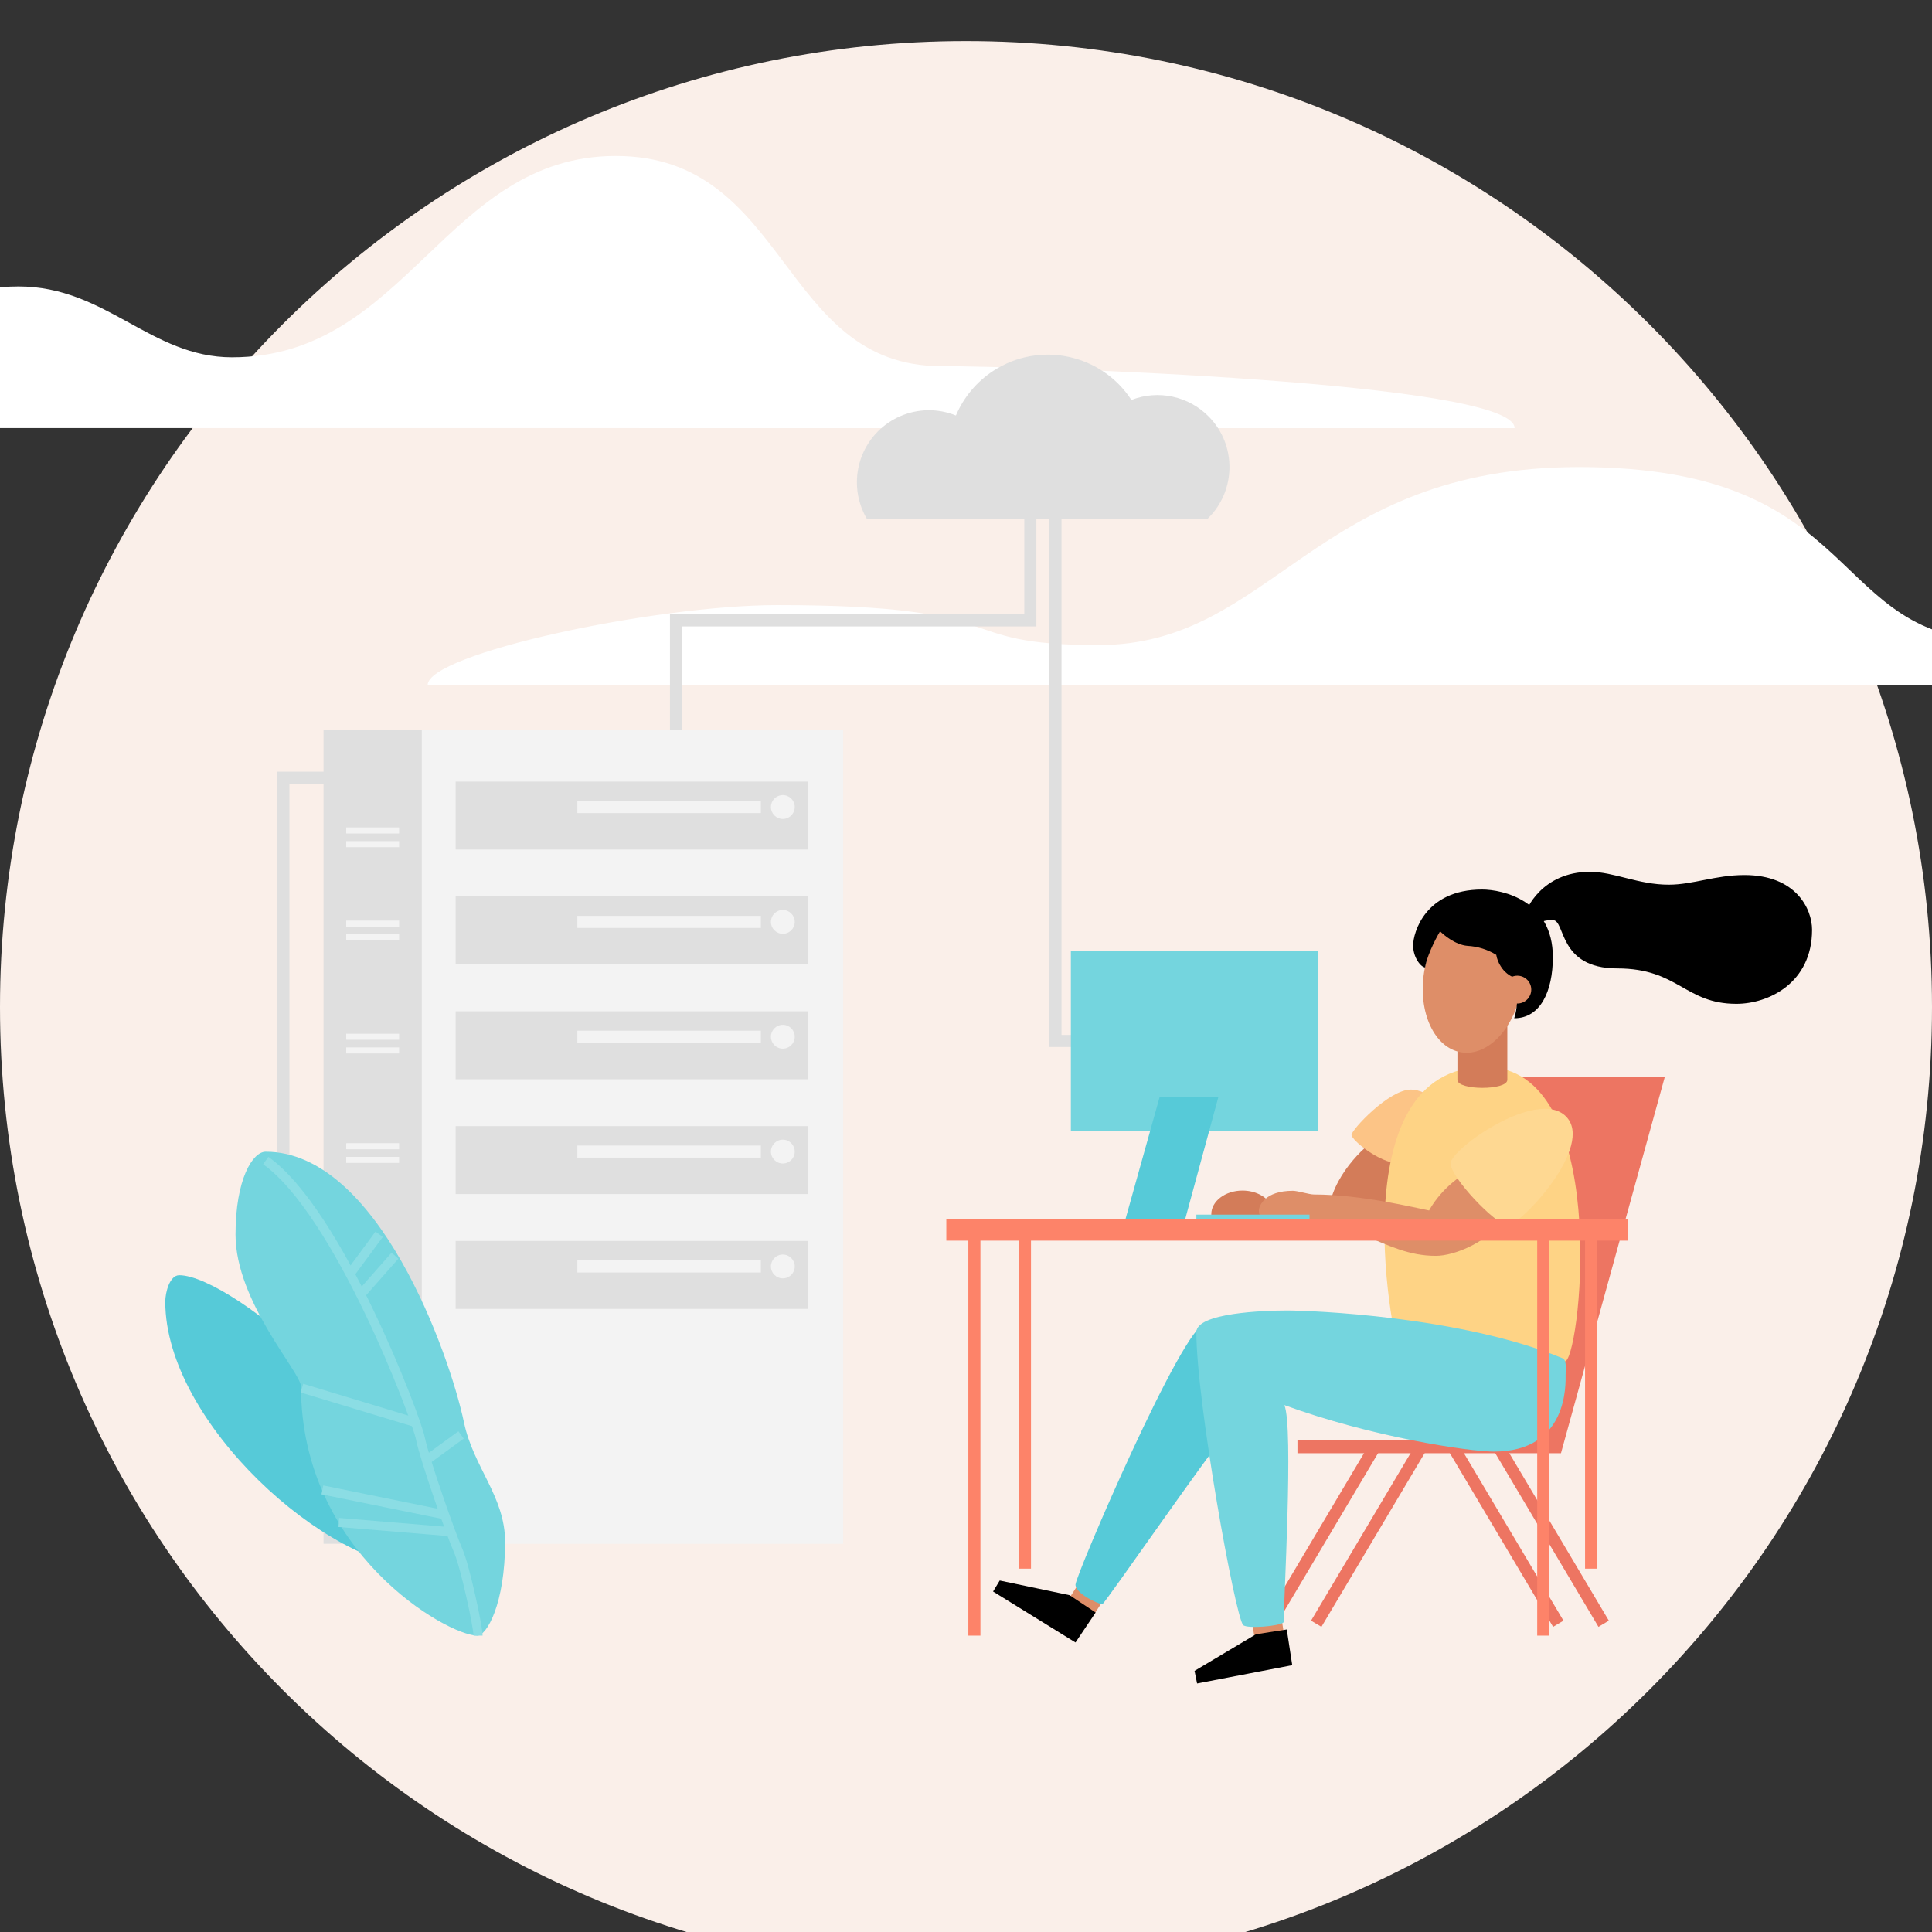 <?xml version="1.0" encoding="UTF-8" standalone="no"?>
<!DOCTYPE svg PUBLIC "-//W3C//DTD SVG 1.1//EN" "http://www.w3.org/Graphics/SVG/1.1/DTD/svg11.dtd">
<svg version="1.1" xmlns="http://www.w3.org/2000/svg" xmlns:xlink="http://www.w3.org/1999/xlink" preserveAspectRatio="xMidYMid meet" viewBox="0 0 640 640" width="640" height="640"><rect x="0" y="0" width="640" height="640" fill="#333333" stroke="none"/><defs><path d="M320 13.6C143.27 13.6 0 156.87 0 333.6C0 510.33 143.27 653.6 320 653.6C496.73 653.6 640 510.33 640 333.6C640 156.87 496.73 13.6 320 13.6Z" id="c2BH8p4ddg"></path><path d="M-138.27 141.81C-138.27 121.85 -88.74 117.62 -69.16 117.62C-29.46 117.62 -26.83 94.89 6.13 94.89C35.11 94.89 49.86 118.36 76.84 118.36C134.74 118.36 147.64 51.66 203.97 51.66C261.29 51.66 258.36 121.29 311.7 121.29C338.81 121.29 501.73 126.41 501.73 141.82C373.73 141.82 -10.27 141.81 -138.27 141.81Z" id="dbLz6vcx1"></path><path d="M141.67 226.93C141.67 216.6 216.54 200.45 257.49 200.45C338.26 200.45 313.04 213.69 363.85 213.69C421.75 213.69 434.97 154.72 523.07 154.72C619.36 154.72 604.25 212.4 663.34 212.4C688.79 212.4 701.54 206.79 737.71 206.79C758.7 206.79 781.67 216.64 781.67 226.97C653.67 226.96 269.67 226.94 141.67 226.93Z" id="alOHBKoDU"></path><path d="M109.57 257.63L93.87 257.63L93.87 385.42" id="aVI2hsIGv"></path><path d="M279.31 241.86C279.31 241.86 279.31 241.86 279.31 241.86C279.31 403.58 279.31 493.43 279.31 511.4C279.31 511.4 279.31 511.4 279.31 511.4C195.33 511.4 148.68 511.4 139.35 511.4C139.35 511.4 139.35 511.4 139.35 511.4C139.35 349.68 139.35 259.83 139.35 241.86C139.35 241.86 139.35 241.86 139.35 241.86C223.32 241.86 269.98 241.86 279.31 241.86Z" id="c1phwBKjHD"></path><path d="M139.73 241.86C139.73 241.86 139.73 241.86 139.73 241.86C139.73 403.58 139.73 493.43 139.73 511.4C139.73 511.4 139.73 511.4 139.73 511.4C120.2 511.4 109.35 511.4 107.18 511.4C107.18 511.4 107.18 511.4 107.18 511.4C107.18 349.68 107.18 259.83 107.18 241.86C107.18 241.86 107.18 241.86 107.18 241.86C126.71 241.86 137.56 241.86 139.73 241.86Z" id="a1GBXZD3qt"></path><path d="M54.75 431.22C54.75 428.18 56.19 422.43 59.38 422.43C76.62 422.4 140.23 473.8 140.23 519.47C108.65 519.47 54.75 471.26 54.75 431.22Z" id="e2wFqkmlwG"></path><path d="M349.64 168.91L349.64 344.83L359.73 344.83" id="a3xku6EEzO"></path><path d="M516.2 537.89L481.54 479.57" id="bb3Q3W7am"></path><path d="M531.23 537.89L496.57 479.57" id="bot9gITqa"></path><path d="M420.6 537.89L455.25 479.57" id="b8F48jUkf"></path><path d="M500.27 356.69L551.5 356.69L517.09 481.4L429.8 481.4L429.8 476.96L494.54 476.96L500.27 356.69Z" id="b1PMywG5tQ"></path><path d="M424.1 533.39C424.1 533.39 424.1 533.39 424.1 533.39C424.91 538.59 425.36 541.49 425.45 542.07C425.45 542.07 425.45 542.07 425.45 542.07C419.62 542.97 416.39 543.48 415.74 543.58C415.74 543.58 415.74 543.58 415.74 543.58C414.93 538.37 414.48 535.48 414.39 534.9C414.39 534.9 414.39 534.9 414.39 534.9C420.22 533.99 423.45 533.49 424.1 533.39Z" id="c2bxIdnk8"></path><path d="M366.92 527.9C366.92 527.9 366.92 527.9 366.92 527.9C364.05 532.32 362.45 534.77 362.13 535.26C362.13 535.26 362.13 535.26 362.13 535.26C357.19 532.05 354.44 530.27 353.89 529.91C353.89 529.91 353.89 529.91 353.89 529.91C356.76 525.49 358.35 523.03 358.67 522.54C358.67 522.54 358.67 522.54 358.67 522.54C363.62 525.75 366.37 527.54 366.92 527.9Z" id="ceokcuO9F"></path><path d="M356.27 524.94C356.27 527.98 364.04 531.44 365.18 531.44C366.97 529.78 401.24 480.24 404.81 476.78C408.38 473.33 399.24 438.54 399.24 438.54C392.07 438.54 356.27 521.89 356.27 524.94Z" id="f1QUtlAZ9i"></path><path d="M456.21 377.33C453.86 378.07 442.35 387.93 440.34 399.78C438.29 399.53 426 399.02 420.88 398.81C419.21 396.2 415.68 394.39 411.59 394.39C405.89 394.39 401.26 397.9 401.26 402.22C401.26 402.31 401.26 402.41 401.26 402.5C403.33 402.5 419.82 402.5 421.88 402.5C421.88 402.41 421.88 402.31 421.88 402.22C421.87 401.13 421.58 400.06 421.02 399.11C422.22 399.3 428.19 400.26 438.93 401.97L460.21 404.18L462.4 385.6C459.1 381.19 457.04 378.43 456.21 377.33Z" id="a1gVpdFJOF"></path><path d="M467.4 360.93C460.09 360.93 447.71 374.26 447.71 375.94C447.71 377.61 456.62 385.07 463.47 385.51C470.31 385.96 473.88 364.13 473.88 364.13C473.88 362.63 470.14 360.93 467.4 360.93Z" id="aKeG0nBVp"></path><path d="M518.72 450.82C513.48 454.77 467.52 455.13 464.53 451.18C461.54 447.24 442.97 353.44 492.05 353.44C533.41 353.44 523.96 446.87 518.72 450.82Z" id="b5QwwjpoNm"></path><path d="M499.32 335.57L482.79 335.57C482.79 348.86 482.79 356.24 482.79 357.72C482.79 361.23 499.32 361.26 499.32 357.72C499.32 354.76 499.32 347.38 499.32 335.57Z" id="d3uCAH9Mbf"></path><path d="M491.72 300.61C500.63 302.04 506.14 313.93 504.03 327.18C501.92 340.43 492.98 350.02 484.07 348.59C475.15 347.17 469.64 335.28 471.75 322.03C473.87 308.78 482.81 299.19 491.72 300.61Z" id="ckPjbIJBd"></path><path d="M552.8 293.07C560.8 293.07 568.27 289.87 577.87 289.87C594.93 289.87 600.27 301.07 600.27 308C600.27 325.6 585.87 332.53 575.2 332.53C558.13 332.53 556 320.8 535.73 320.8C516 320.8 518.67 304.8 514.4 304.8C512.27 304.8 510.93 305.07 510.13 305.87C509.33 306.67 505.33 303.73 505.33 302.67C505.33 301.6 510.67 288.8 526.67 288.8C534.67 288.8 542.67 293.07 552.8 293.07Z" id="d5unmhQDoa"></path><path d="M468.12 313.16C468.12 317.31 470.74 320.38 472.08 320.48C472.91 315.53 476.88 308.69 477.07 308.53C478.13 309.6 482.09 313.02 486.13 313.33C489.51 313.51 492.78 314.53 495.65 316.3C495.89 317.68 496.41 318.99 497.18 320.16C498.27 321.92 499.92 323.26 501.86 323.97C502.34 325.16 502.61 326.43 502.67 327.71C502.67 333.4 502.13 335.71 501.6 337.31C510.29 337.31 514.4 328.35 514.4 317.04C514.4 298.42 497.92 294.67 490.93 294.67C472.07 294.67 468.12 309.02 468.12 313.16Z" id="a5pwnY3bHa"></path><path d="M502.64 323.21C500.1 323.21 498.03 325.27 498.03 327.82C498.03 330.36 500.1 332.43 502.64 332.43C505.18 332.43 507.25 330.36 507.25 327.82C507.25 325.27 505.18 323.21 502.64 323.21Z" id="coMhPmZk6"></path><path d="M473.4 400.98C469 400.16 451.1 395.69 435.22 395.69C433.72 395.69 429.85 394.46 428.28 394.46C418.97 394.46 417.02 399.49 417.02 400.98C417.02 402.47 417.34 402.51 417.63 402.51C449.63 402.51 457.67 416.01 475.67 416.01C481.5 416.01 493.5 411.79 500.74 400.99C498.2 392.38 487.2 387.93 487.2 387.93C485.34 388.38 477.88 393 473.4 400.98Z" id="d7dvU9S4EB"></path><path d="M499.32 405.9C495.27 405.51 480.66 390.12 480.52 385.45C480.38 380.77 509 360.36 518.66 369.74C528.65 379.45 503.38 406.3 499.32 405.9Z" id="bN0XK7yHK"></path><path d="M539.2 403.71C539.2 403.71 539.2 403.71 539.2 403.71C539.2 408.08 539.2 410.51 539.2 410.99C539.2 410.99 539.2 410.99 539.2 410.99C403.77 410.99 328.53 410.99 313.48 410.99C313.48 410.99 313.48 410.99 313.48 410.99C313.48 406.62 313.48 404.19 313.48 403.71C313.48 403.71 313.48 403.71 313.48 403.71C448.91 403.71 524.15 403.71 539.2 403.71Z" id="brKtgzqEX"></path><path d="M517.6 449.93C483.67 435.94 433.99 434.12 426.34 434.12C418.69 434.12 396.31 434.9 396.31 441.31C396.31 464.44 409.2 535.67 411.82 538.33C413.06 539.58 423.9 538.75 425.25 537.39C425.16 531.53 428.57 472.6 425.46 465.46C453.97 475.91 486.36 480.86 494.89 480.86C519.62 480.84 518.63 458.19 518.63 455.47C518.63 453.17 519.03 450.52 517.6 449.93Z" id="d9U7SeQeE"></path><path d="M354.34 528.43L331.17 523.57L328.97 527.21L356.27 544.09L362.94 534.17L362.94 534.17L354.34 528.43Z" id="b6GskQeZHj"></path><path d="M416.04 541.38L395.71 553.5L396.55 557.67L428.07 551.61L426.26 539.78L426.26 539.78L416.04 541.38Z" id="a1zkhLjbOw"></path><path d="M527.07 519.64L527.07 408.95" id="g1CMiILRCQ"></path><path d="M339.53 519.64L339.53 408.95" id="a1Lo1v2Js9"></path><path d="M511.22 541.82L511.22 408.95" id="dq74a2yJG"></path><path d="M322.78 541.82L322.78 408.95" id="b1ClqezJem"></path><path d="M436.02 537.89L470.67 479.57" id="fnjSVp7ra"></path><path d="M433.79 402.37C433.79 402.37 433.79 402.37 433.79 402.37C433.79 403.17 433.79 403.62 433.79 403.71C433.79 403.71 433.79 403.71 433.79 403.71C411.3 403.71 398.81 403.71 396.31 403.71C396.31 403.71 396.31 403.71 396.31 403.71C396.31 402.9 396.31 402.46 396.31 402.37C396.31 402.37 396.31 402.37 396.31 402.37C418.8 402.37 431.29 402.37 433.79 402.37Z" id="dSjP3gMRm"></path><path d="M436.56 315.12C436.56 315.12 436.56 315.12 436.56 315.12C436.56 350.77 436.56 370.58 436.56 374.54C436.56 374.54 436.56 374.54 436.56 374.54C387.47 374.54 360.19 374.54 354.74 374.54C354.74 374.54 354.74 374.54 354.74 374.54C354.74 338.89 354.74 319.08 354.74 315.12C354.74 315.12 354.74 315.12 354.74 315.12C403.83 315.12 431.11 315.12 436.56 315.12Z" id="dgUPaBBXj"></path><path d="M372.87 403.71L392.65 403.71L403.61 363.37L384.15 363.37L384.15 363.37L372.87 403.71Z" id="i5QWG8LwrJ"></path><path d="M400.1 171.78C409.52 162.57 409.69 147.46 400.47 138.05C393.8 131.22 383.7 129.03 374.79 132.49C364.81 117.19 344.33 112.88 329.03 122.86C323.53 126.45 319.23 131.6 316.66 137.64C304.45 132.7 290.54 138.6 285.6 150.81C282.83 157.66 283.39 165.4 287.11 171.78C309.71 171.78 377.5 171.78 400.1 171.78Z" id="a32IOSR3RB"></path><path d="M341.31 167.26L341.31 205.51L223.94 205.51L223.94 241.86" id="a2DwuT4BUl"></path><path d="M167.32 510.75C167.32 495.76 156.82 486.06 153.7 471.21C148.9 448.43 125.13 381.52 88.01 381.52C83.74 381.52 78.02 390.49 78.02 408.95C78.02 431.35 99.71 454.55 99.71 459.36C99.73 514.29 148.18 541.82 158.12 541.82C161.24 541.82 167.32 531.25 167.32 510.75Z" id="b1Gj1xjxH4"></path><path d="M158.36 541.82C158.36 538.82 154.02 518.68 151.77 513.64C149.51 508.61 140.65 483.43 139.26 476.48C137.88 469.53 112.18 401.64 88.04 384.45" id="g1dfgDwLl5"></path><path d="M147.29 501.79L106.79 493.54" id="c28IknVC25"></path><path d="M149.32 507.41L112.24 504.33" id="a1IaZ3C8jr"></path><path d="M137.65 471.23L100.02 459.84" id="d957I2yms"></path><path d="M141.24 483.71L152.73 475.35" id="ffgwTjX8o"></path><path d="M119.49 428.83L130.84 415.96" id="dB6evMYZn"></path><path d="M115.94 421.98L125.6 408.87" id="d1HE28rPfG"></path><path d="M267.71 258.91C267.71 258.91 267.71 258.91 267.71 258.91C267.71 272.42 267.71 279.92 267.71 281.42C267.71 281.42 267.71 281.42 267.71 281.42C197.65 281.42 158.73 281.42 150.94 281.42C150.94 281.42 150.94 281.42 150.94 281.42C150.94 267.91 150.94 260.41 150.94 258.91C150.94 258.91 150.94 258.91 150.94 258.91C221 258.91 259.92 258.91 267.71 258.91Z" id="b35ZYviEPg"></path><path d="M259.32 263.39C257.14 263.39 255.38 265.16 255.38 267.34C255.38 269.52 257.14 271.29 259.32 271.29C261.5 271.29 263.27 269.52 263.27 267.34C263.27 265.16 261.5 263.39 259.32 263.39Z" id="awjWdyF4g"></path><path d="M191.26 267.34L252.05 267.34" id="akCmPoBKI"></path><path d="M267.71 296.96C267.71 296.96 267.71 296.96 267.71 296.96C267.71 310.46 267.71 317.97 267.71 319.47C267.71 319.47 267.71 319.47 267.71 319.47C197.65 319.47 158.73 319.47 150.94 319.47C150.94 319.47 150.94 319.47 150.94 319.47C150.94 305.96 150.94 298.46 150.94 296.96C150.94 296.96 150.94 296.96 150.94 296.96C221 296.96 259.92 296.96 267.71 296.96Z" id="i1eMzHJFE5"></path><path d="M259.32 301.44C257.14 301.44 255.38 303.21 255.38 305.39C255.38 307.57 257.14 309.33 259.32 309.33C261.5 309.33 263.27 307.57 263.27 305.39C263.27 303.21 261.5 301.44 259.32 301.44Z" id="b1jMJHagk"></path><path d="M191.26 305.39L252.05 305.39" id="i1oyv5la48"></path><path d="M267.71 335C267.71 335 267.71 335 267.71 335C267.71 348.51 267.71 356.01 267.71 357.51C267.71 357.51 267.71 357.51 267.71 357.51C197.65 357.51 158.73 357.51 150.94 357.51C150.94 357.51 150.94 357.51 150.94 357.51C150.94 344.01 150.94 336.5 150.94 335C150.94 335 150.94 335 150.94 335C221 335 259.92 335 267.71 335Z" id="awYIjy485"></path><path d="M259.32 339.48C257.14 339.48 255.38 341.25 255.38 343.43C255.38 345.61 257.14 347.38 259.32 347.38C261.5 347.38 263.27 345.61 263.27 343.43C263.27 341.25 261.5 339.48 259.32 339.48Z" id="e3emOwFe00"></path><path d="M191.26 343.43L252.05 343.43" id="bWE9lmXfv"></path><path d="M267.71 373.05C267.71 373.05 267.71 373.05 267.71 373.05C267.71 386.55 267.71 394.06 267.71 395.56C267.71 395.56 267.71 395.56 267.71 395.56C197.65 395.56 158.73 395.56 150.94 395.56C150.94 395.56 150.94 395.56 150.94 395.56C150.94 382.05 150.94 374.55 150.94 373.05C150.94 373.05 150.94 373.05 150.94 373.05C221 373.05 259.92 373.05 267.71 373.05Z" id="a3ttgoheys"></path><path d="M259.32 377.53C257.14 377.53 255.38 379.3 255.38 381.48C255.38 383.66 257.14 385.42 259.32 385.42C261.5 385.42 263.27 383.66 263.27 381.48C263.27 379.3 261.5 377.53 259.32 377.53Z" id="b8rBeT7Sv"></path><path d="M191.26 381.48L252.05 381.48" id="a46x7MRCf"></path><path d="M267.71 411.09C267.71 411.09 267.71 411.09 267.71 411.09C267.71 424.6 267.71 432.1 267.71 433.6C267.71 433.6 267.71 433.6 267.71 433.6C197.65 433.6 158.73 433.6 150.94 433.6C150.94 433.6 150.94 433.6 150.94 433.6C150.94 420.1 150.94 412.59 150.94 411.09C150.94 411.09 150.94 411.09 150.94 411.09C221 411.09 259.92 411.09 267.71 411.09Z" id="bOZURSv3p"></path><path d="M259.32 415.58C257.14 415.58 255.38 417.35 255.38 419.53C255.38 421.71 257.14 423.47 259.32 423.47C261.5 423.47 263.27 421.71 263.27 419.53C263.27 417.35 261.5 415.58 259.32 415.58Z" id="gZir7Vi6"></path><path d="M191.26 419.53L252.05 419.53" id="ejNrUdK9W"></path><path d="M114.7 275.1L132.21 275.1" id="a1Zm8kqCJ"></path><path d="M114.7 279.64L132.21 279.64" id="b2k36264VC"></path><path d="M114.7 305.95L132.21 305.95" id="a1DWmF1wd1"></path><path d="M114.7 310.48L132.21 310.48" id="b18p9jLJLB"></path><path d="M114.7 343.43L132.21 343.43" id="aCB26fgx"></path><path d="M114.7 347.97L132.21 347.97" id="b67V3XZ4xq"></path><path d="M114.7 379.7L132.21 379.7" id="bsNao5C9R"></path><path d="M114.7 384.23L132.21 384.23" id="b1y794ls6W"></path></defs><g><g><g><use xlink:href="#c2BH8p4ddg" opacity="1" fill="#faefe9" fill-opacity="1"></use><g><use xlink:href="#c2BH8p4ddg" opacity="1" fill-opacity="0" stroke="#000000" stroke-width="1" stroke-opacity="0"></use></g></g><g><use xlink:href="#dbLz6vcx1" opacity="1" fill="#ffffff" fill-opacity="1"></use><g><use xlink:href="#dbLz6vcx1" opacity="1" fill-opacity="0" stroke="#000000" stroke-width="1" stroke-opacity="0"></use></g></g><g><use xlink:href="#alOHBKoDU" opacity="1" fill="#ffffff" fill-opacity="1"></use><g><use xlink:href="#alOHBKoDU" opacity="1" fill-opacity="0" stroke="#000000" stroke-width="1" stroke-opacity="0"></use></g></g><g><use xlink:href="#aVI2hsIGv" opacity="1" fill="#000000" fill-opacity="0"></use><g><use xlink:href="#aVI2hsIGv" opacity="1" fill-opacity="0" stroke="#dfdfdf" stroke-width="4" stroke-opacity="1"></use></g></g><g><use xlink:href="#c1phwBKjHD" opacity="1" fill="#f3f3f3" fill-opacity="1"></use><g><use xlink:href="#c1phwBKjHD" opacity="1" fill-opacity="0" stroke="#000000" stroke-width="1" stroke-opacity="0"></use></g></g><g><use xlink:href="#a1GBXZD3qt" opacity="1" fill="#dfdfdf" fill-opacity="1"></use><g><use xlink:href="#a1GBXZD3qt" opacity="1" fill-opacity="0" stroke="#000000" stroke-width="1" stroke-opacity="0"></use></g></g><g><use xlink:href="#e2wFqkmlwG" opacity="1" fill="#56cad8" fill-opacity="1"></use><g><use xlink:href="#e2wFqkmlwG" opacity="1" fill-opacity="0" stroke="#000000" stroke-width="1" stroke-opacity="0"></use></g></g><g><use xlink:href="#a3xku6EEzO" opacity="1" fill="#000000" fill-opacity="0"></use><g><use xlink:href="#a3xku6EEzO" opacity="1" fill-opacity="0" stroke="#dfdfdf" stroke-width="4" stroke-opacity="1"></use></g></g><g><use xlink:href="#bb3Q3W7am" opacity="1" fill="#000000" fill-opacity="0"></use><g><use xlink:href="#bb3Q3W7am" opacity="1" fill-opacity="0" stroke="#ed7562" stroke-width="4" stroke-opacity="1"></use></g></g><g><use xlink:href="#bot9gITqa" opacity="1" fill="#000000" fill-opacity="0"></use><g><use xlink:href="#bot9gITqa" opacity="1" fill-opacity="0" stroke="#ed7562" stroke-width="4" stroke-opacity="1"></use></g></g><g><use xlink:href="#b8F48jUkf" opacity="1" fill="#000000" fill-opacity="0"></use><g><use xlink:href="#b8F48jUkf" opacity="1" fill-opacity="0" stroke="#ed7562" stroke-width="4" stroke-opacity="1"></use></g></g><g><use xlink:href="#b1PMywG5tQ" opacity="1" fill="#ed7562" fill-opacity="1"></use><g><use xlink:href="#b1PMywG5tQ" opacity="1" fill-opacity="0" stroke="#000000" stroke-width="1" stroke-opacity="0"></use></g></g><g><use xlink:href="#c2bxIdnk8" opacity="1" fill="#de8e68" fill-opacity="1"></use><g><use xlink:href="#c2bxIdnk8" opacity="1" fill-opacity="0" stroke="#000000" stroke-width="1" stroke-opacity="0"></use></g></g><g><use xlink:href="#ceokcuO9F" opacity="1" fill="#de8e68" fill-opacity="1"></use><g><use xlink:href="#ceokcuO9F" opacity="1" fill-opacity="0" stroke="#000000" stroke-width="1" stroke-opacity="0"></use></g></g><g><use xlink:href="#f1QUtlAZ9i" opacity="1" fill="#56cad8" fill-opacity="1"></use><g><use xlink:href="#f1QUtlAZ9i" opacity="1" fill-opacity="0" stroke="#000000" stroke-width="1" stroke-opacity="0"></use></g></g><g><use xlink:href="#a1gVpdFJOF" opacity="1" fill="#d37c59" fill-opacity="1"></use><g><use xlink:href="#a1gVpdFJOF" opacity="1" fill-opacity="0" stroke="#000000" stroke-width="1" stroke-opacity="0"></use></g></g><g><use xlink:href="#aKeG0nBVp" opacity="1" fill="#fcc486" fill-opacity="1"></use><g><use xlink:href="#aKeG0nBVp" opacity="1" fill-opacity="0" stroke="#000000" stroke-width="1" stroke-opacity="0"></use></g></g><g><use xlink:href="#b5QwwjpoNm" opacity="1" fill="#fed385" fill-opacity="1"></use><g><use xlink:href="#b5QwwjpoNm" opacity="1" fill-opacity="0" stroke="#000000" stroke-width="1" stroke-opacity="0"></use></g></g><g><use xlink:href="#d3uCAH9Mbf" opacity="1" fill="#d37c59" fill-opacity="1"></use><g><use xlink:href="#d3uCAH9Mbf" opacity="1" fill-opacity="0" stroke="#000000" stroke-width="1" stroke-opacity="0"></use></g></g><g><use xlink:href="#ckPjbIJBd" opacity="1" fill="#de8e68" fill-opacity="1"></use><g><use xlink:href="#ckPjbIJBd" opacity="1" fill-opacity="0" stroke="#000000" stroke-width="1" stroke-opacity="0"></use></g></g><g><use xlink:href="#d5unmhQDoa" opacity="1" fill="#000000" fill-opacity="1"></use><g><use xlink:href="#d5unmhQDoa" opacity="1" fill-opacity="0" stroke="#000000" stroke-width="1" stroke-opacity="0"></use></g></g><g><use xlink:href="#a5pwnY3bHa" opacity="1" fill="#000000" fill-opacity="1"></use><g><use xlink:href="#a5pwnY3bHa" opacity="1" fill-opacity="0" stroke="#000000" stroke-width="1" stroke-opacity="0"></use></g></g><g><use xlink:href="#coMhPmZk6" opacity="1" fill="#de8e68" fill-opacity="1"></use><g><use xlink:href="#coMhPmZk6" opacity="1" fill-opacity="0" stroke="#000000" stroke-width="1" stroke-opacity="0"></use></g></g><g><use xlink:href="#d7dvU9S4EB" opacity="1" fill="#de8e68" fill-opacity="1"></use><g><use xlink:href="#d7dvU9S4EB" opacity="1" fill-opacity="0" stroke="#000000" stroke-width="1" stroke-opacity="0"></use></g></g><g><use xlink:href="#bN0XK7yHK" opacity="1" fill="#fed892" fill-opacity="1"></use><g><use xlink:href="#bN0XK7yHK" opacity="1" fill-opacity="0" stroke="#000000" stroke-width="1" stroke-opacity="0"></use></g></g><g><use xlink:href="#brKtgzqEX" opacity="1" fill="#fd8369" fill-opacity="1"></use><g><use xlink:href="#brKtgzqEX" opacity="1" fill-opacity="0" stroke="#000000" stroke-width="1" stroke-opacity="0"></use></g></g><g><use xlink:href="#d9U7SeQeE" opacity="1" fill="#74d5de" fill-opacity="1"></use><g><use xlink:href="#d9U7SeQeE" opacity="1" fill-opacity="0" stroke="#000000" stroke-width="1" stroke-opacity="0"></use></g></g><g><use xlink:href="#b6GskQeZHj" opacity="1" fill="#000000" fill-opacity="1"></use><g><use xlink:href="#b6GskQeZHj" opacity="1" fill-opacity="0" stroke="#000000" stroke-width="1" stroke-opacity="0"></use></g></g><g><use xlink:href="#a1zkhLjbOw" opacity="1" fill="#000000" fill-opacity="1"></use><g><use xlink:href="#a1zkhLjbOw" opacity="1" fill-opacity="0" stroke="#000000" stroke-width="1" stroke-opacity="0"></use></g></g><g><use xlink:href="#g1CMiILRCQ" opacity="1" fill="#000000" fill-opacity="0"></use><g><use xlink:href="#g1CMiILRCQ" opacity="1" fill-opacity="0" stroke="#fd8369" stroke-width="4" stroke-opacity="1"></use></g></g><g><use xlink:href="#a1Lo1v2Js9" opacity="1" fill="#000000" fill-opacity="0"></use><g><use xlink:href="#a1Lo1v2Js9" opacity="1" fill-opacity="0" stroke="#fd8369" stroke-width="4" stroke-opacity="1"></use></g></g><g><use xlink:href="#dq74a2yJG" opacity="1" fill="#000000" fill-opacity="0"></use><g><use xlink:href="#dq74a2yJG" opacity="1" fill-opacity="0" stroke="#fd8369" stroke-width="4" stroke-opacity="1"></use></g></g><g><use xlink:href="#b1ClqezJem" opacity="1" fill="#000000" fill-opacity="0"></use><g><use xlink:href="#b1ClqezJem" opacity="1" fill-opacity="0" stroke="#fd8369" stroke-width="4" stroke-opacity="1"></use></g></g><g><use xlink:href="#fnjSVp7ra" opacity="1" fill="#000000" fill-opacity="0"></use><g><use xlink:href="#fnjSVp7ra" opacity="1" fill-opacity="0" stroke="#ed7562" stroke-width="4" stroke-opacity="1"></use></g></g><g><use xlink:href="#dSjP3gMRm" opacity="1" fill="#74d5de" fill-opacity="1"></use><g><use xlink:href="#dSjP3gMRm" opacity="1" fill-opacity="0" stroke="#000000" stroke-width="1" stroke-opacity="0"></use></g></g><g><use xlink:href="#dgUPaBBXj" opacity="1" fill="#74d5de" fill-opacity="1"></use><g><use xlink:href="#dgUPaBBXj" opacity="1" fill-opacity="0" stroke="#000000" stroke-width="1" stroke-opacity="0"></use></g></g><g><use xlink:href="#i5QWG8LwrJ" opacity="1" fill="#56cad8" fill-opacity="1"></use><g><use xlink:href="#i5QWG8LwrJ" opacity="1" fill-opacity="0" stroke="#000000" stroke-width="1" stroke-opacity="0"></use></g></g><g><use xlink:href="#a32IOSR3RB" opacity="1" fill="#dfdfdf" fill-opacity="1"></use><g><use xlink:href="#a32IOSR3RB" opacity="1" fill-opacity="0" stroke="#000000" stroke-width="1" stroke-opacity="0"></use></g></g><g><use xlink:href="#a2DwuT4BUl" opacity="1" fill="#000000" fill-opacity="0"></use><g><use xlink:href="#a2DwuT4BUl" opacity="1" fill-opacity="0" stroke="#dfdfdf" stroke-width="4" stroke-opacity="1"></use></g></g><g><use xlink:href="#b1Gj1xjxH4" opacity="1" fill="#74d5de" fill-opacity="1"></use><g><use xlink:href="#b1Gj1xjxH4" opacity="1" fill-opacity="0" stroke="#000000" stroke-width="1" stroke-opacity="0"></use></g></g><g><use xlink:href="#g1dfgDwLl5" opacity="1" fill="#000000" fill-opacity="0"></use><g><use xlink:href="#g1dfgDwLl5" opacity="1" fill-opacity="0" stroke="#8bdde4" stroke-width="3" stroke-opacity="1"></use></g></g><g><use xlink:href="#c28IknVC25" opacity="1" fill="#000000" fill-opacity="0"></use><g><use xlink:href="#c28IknVC25" opacity="1" fill-opacity="0" stroke="#8bdde4" stroke-width="3" stroke-opacity="1"></use></g></g><g><use xlink:href="#a1IaZ3C8jr" opacity="1" fill="#000000" fill-opacity="0"></use><g><use xlink:href="#a1IaZ3C8jr" opacity="1" fill-opacity="0" stroke="#8bdde4" stroke-width="3" stroke-opacity="1"></use></g></g><g><use xlink:href="#d957I2yms" opacity="1" fill="#000000" fill-opacity="0"></use><g><use xlink:href="#d957I2yms" opacity="1" fill-opacity="0" stroke="#8bdde4" stroke-width="3" stroke-opacity="1"></use></g></g><g><use xlink:href="#ffgwTjX8o" opacity="1" fill="#000000" fill-opacity="0"></use><g><use xlink:href="#ffgwTjX8o" opacity="1" fill-opacity="0" stroke="#8bdde4" stroke-width="3" stroke-opacity="1"></use></g></g><g><use xlink:href="#dB6evMYZn" opacity="1" fill="#000000" fill-opacity="0"></use><g><use xlink:href="#dB6evMYZn" opacity="1" fill-opacity="0" stroke="#8bdde4" stroke-width="3" stroke-opacity="1"></use></g></g><g><use xlink:href="#d1HE28rPfG" opacity="1" fill="#000000" fill-opacity="0"></use><g><use xlink:href="#d1HE28rPfG" opacity="1" fill-opacity="0" stroke="#8bdde4" stroke-width="3" stroke-opacity="1"></use></g></g><g><use xlink:href="#b35ZYviEPg" opacity="1" fill="#dfdfdf" fill-opacity="1"></use><g><use xlink:href="#b35ZYviEPg" opacity="1" fill-opacity="0" stroke="#000000" stroke-width="1" stroke-opacity="0"></use></g></g><g><use xlink:href="#awjWdyF4g" opacity="1" fill="#f3f3f3" fill-opacity="1"></use><g><use xlink:href="#awjWdyF4g" opacity="1" fill-opacity="0" stroke="#000000" stroke-width="1" stroke-opacity="0"></use></g></g><g><use xlink:href="#akCmPoBKI" opacity="1" fill="#000000" fill-opacity="0"></use><g><use xlink:href="#akCmPoBKI" opacity="1" fill-opacity="0" stroke="#f3f3f3" stroke-width="4" stroke-opacity="1"></use></g></g><g><use xlink:href="#i1eMzHJFE5" opacity="1" fill="#dfdfdf" fill-opacity="1"></use><g><use xlink:href="#i1eMzHJFE5" opacity="1" fill-opacity="0" stroke="#000000" stroke-width="1" stroke-opacity="0"></use></g></g><g><use xlink:href="#b1jMJHagk" opacity="1" fill="#f3f3f3" fill-opacity="1"></use><g><use xlink:href="#b1jMJHagk" opacity="1" fill-opacity="0" stroke="#000000" stroke-width="1" stroke-opacity="0"></use></g></g><g><use xlink:href="#i1oyv5la48" opacity="1" fill="#000000" fill-opacity="0"></use><g><use xlink:href="#i1oyv5la48" opacity="1" fill-opacity="0" stroke="#f3f3f3" stroke-width="4" stroke-opacity="1"></use></g></g><g><use xlink:href="#awYIjy485" opacity="1" fill="#dfdfdf" fill-opacity="1"></use><g><use xlink:href="#awYIjy485" opacity="1" fill-opacity="0" stroke="#000000" stroke-width="1" stroke-opacity="0"></use></g></g><g><use xlink:href="#e3emOwFe00" opacity="1" fill="#f3f3f3" fill-opacity="1"></use><g><use xlink:href="#e3emOwFe00" opacity="1" fill-opacity="0" stroke="#000000" stroke-width="1" stroke-opacity="0"></use></g></g><g><use xlink:href="#bWE9lmXfv" opacity="1" fill="#000000" fill-opacity="0"></use><g><use xlink:href="#bWE9lmXfv" opacity="1" fill-opacity="0" stroke="#f3f3f3" stroke-width="4" stroke-opacity="1"></use></g></g><g><use xlink:href="#a3ttgoheys" opacity="1" fill="#dfdfdf" fill-opacity="1"></use><g><use xlink:href="#a3ttgoheys" opacity="1" fill-opacity="0" stroke="#000000" stroke-width="1" stroke-opacity="0"></use></g></g><g><use xlink:href="#b8rBeT7Sv" opacity="1" fill="#f3f3f3" fill-opacity="1"></use><g><use xlink:href="#b8rBeT7Sv" opacity="1" fill-opacity="0" stroke="#000000" stroke-width="1" stroke-opacity="0"></use></g></g><g><use xlink:href="#a46x7MRCf" opacity="1" fill="#000000" fill-opacity="0"></use><g><use xlink:href="#a46x7MRCf" opacity="1" fill-opacity="0" stroke="#f3f3f3" stroke-width="4" stroke-opacity="1"></use></g></g><g><use xlink:href="#bOZURSv3p" opacity="1" fill="#dfdfdf" fill-opacity="1"></use><g><use xlink:href="#bOZURSv3p" opacity="1" fill-opacity="0" stroke="#000000" stroke-width="1" stroke-opacity="0"></use></g></g><g><use xlink:href="#gZir7Vi6" opacity="1" fill="#f3f3f3" fill-opacity="1"></use><g><use xlink:href="#gZir7Vi6" opacity="1" fill-opacity="0" stroke="#000000" stroke-width="1" stroke-opacity="0"></use></g></g><g><use xlink:href="#ejNrUdK9W" opacity="1" fill="#000000" fill-opacity="0"></use><g><use xlink:href="#ejNrUdK9W" opacity="1" fill-opacity="0" stroke="#f3f3f3" stroke-width="4" stroke-opacity="1"></use></g></g><g><use xlink:href="#a1Zm8kqCJ" opacity="1" fill="#000000" fill-opacity="0"></use><g><use xlink:href="#a1Zm8kqCJ" opacity="1" fill-opacity="0" stroke="#f3f3f3" stroke-width="2" stroke-opacity="1"></use></g></g><g><use xlink:href="#b2k36264VC" opacity="1" fill="#000000" fill-opacity="0"></use><g><use xlink:href="#b2k36264VC" opacity="1" fill-opacity="0" stroke="#f3f3f3" stroke-width="2" stroke-opacity="1"></use></g></g><g><use xlink:href="#a1DWmF1wd1" opacity="1" fill="#000000" fill-opacity="0"></use><g><use xlink:href="#a1DWmF1wd1" opacity="1" fill-opacity="0" stroke="#f3f3f3" stroke-width="2" stroke-opacity="1"></use></g></g><g><use xlink:href="#b18p9jLJLB" opacity="1" fill="#000000" fill-opacity="0"></use><g><use xlink:href="#b18p9jLJLB" opacity="1" fill-opacity="0" stroke="#f3f3f3" stroke-width="2" stroke-opacity="1"></use></g></g><g><use xlink:href="#aCB26fgx" opacity="1" fill="#000000" fill-opacity="0"></use><g><use xlink:href="#aCB26fgx" opacity="1" fill-opacity="0" stroke="#f3f3f3" stroke-width="2" stroke-opacity="1"></use></g></g><g><use xlink:href="#b67V3XZ4xq" opacity="1" fill="#000000" fill-opacity="0"></use><g><use xlink:href="#b67V3XZ4xq" opacity="1" fill-opacity="0" stroke="#f3f3f3" stroke-width="2" stroke-opacity="1"></use></g></g><g><use xlink:href="#bsNao5C9R" opacity="1" fill="#000000" fill-opacity="0"></use><g><use xlink:href="#bsNao5C9R" opacity="1" fill-opacity="0" stroke="#f3f3f3" stroke-width="2" stroke-opacity="1"></use></g></g><g><use xlink:href="#b1y794ls6W" opacity="1" fill="#000000" fill-opacity="0"></use><g><use xlink:href="#b1y794ls6W" opacity="1" fill-opacity="0" stroke="#f3f3f3" stroke-width="2" stroke-opacity="1"></use></g></g></g></g></svg>
